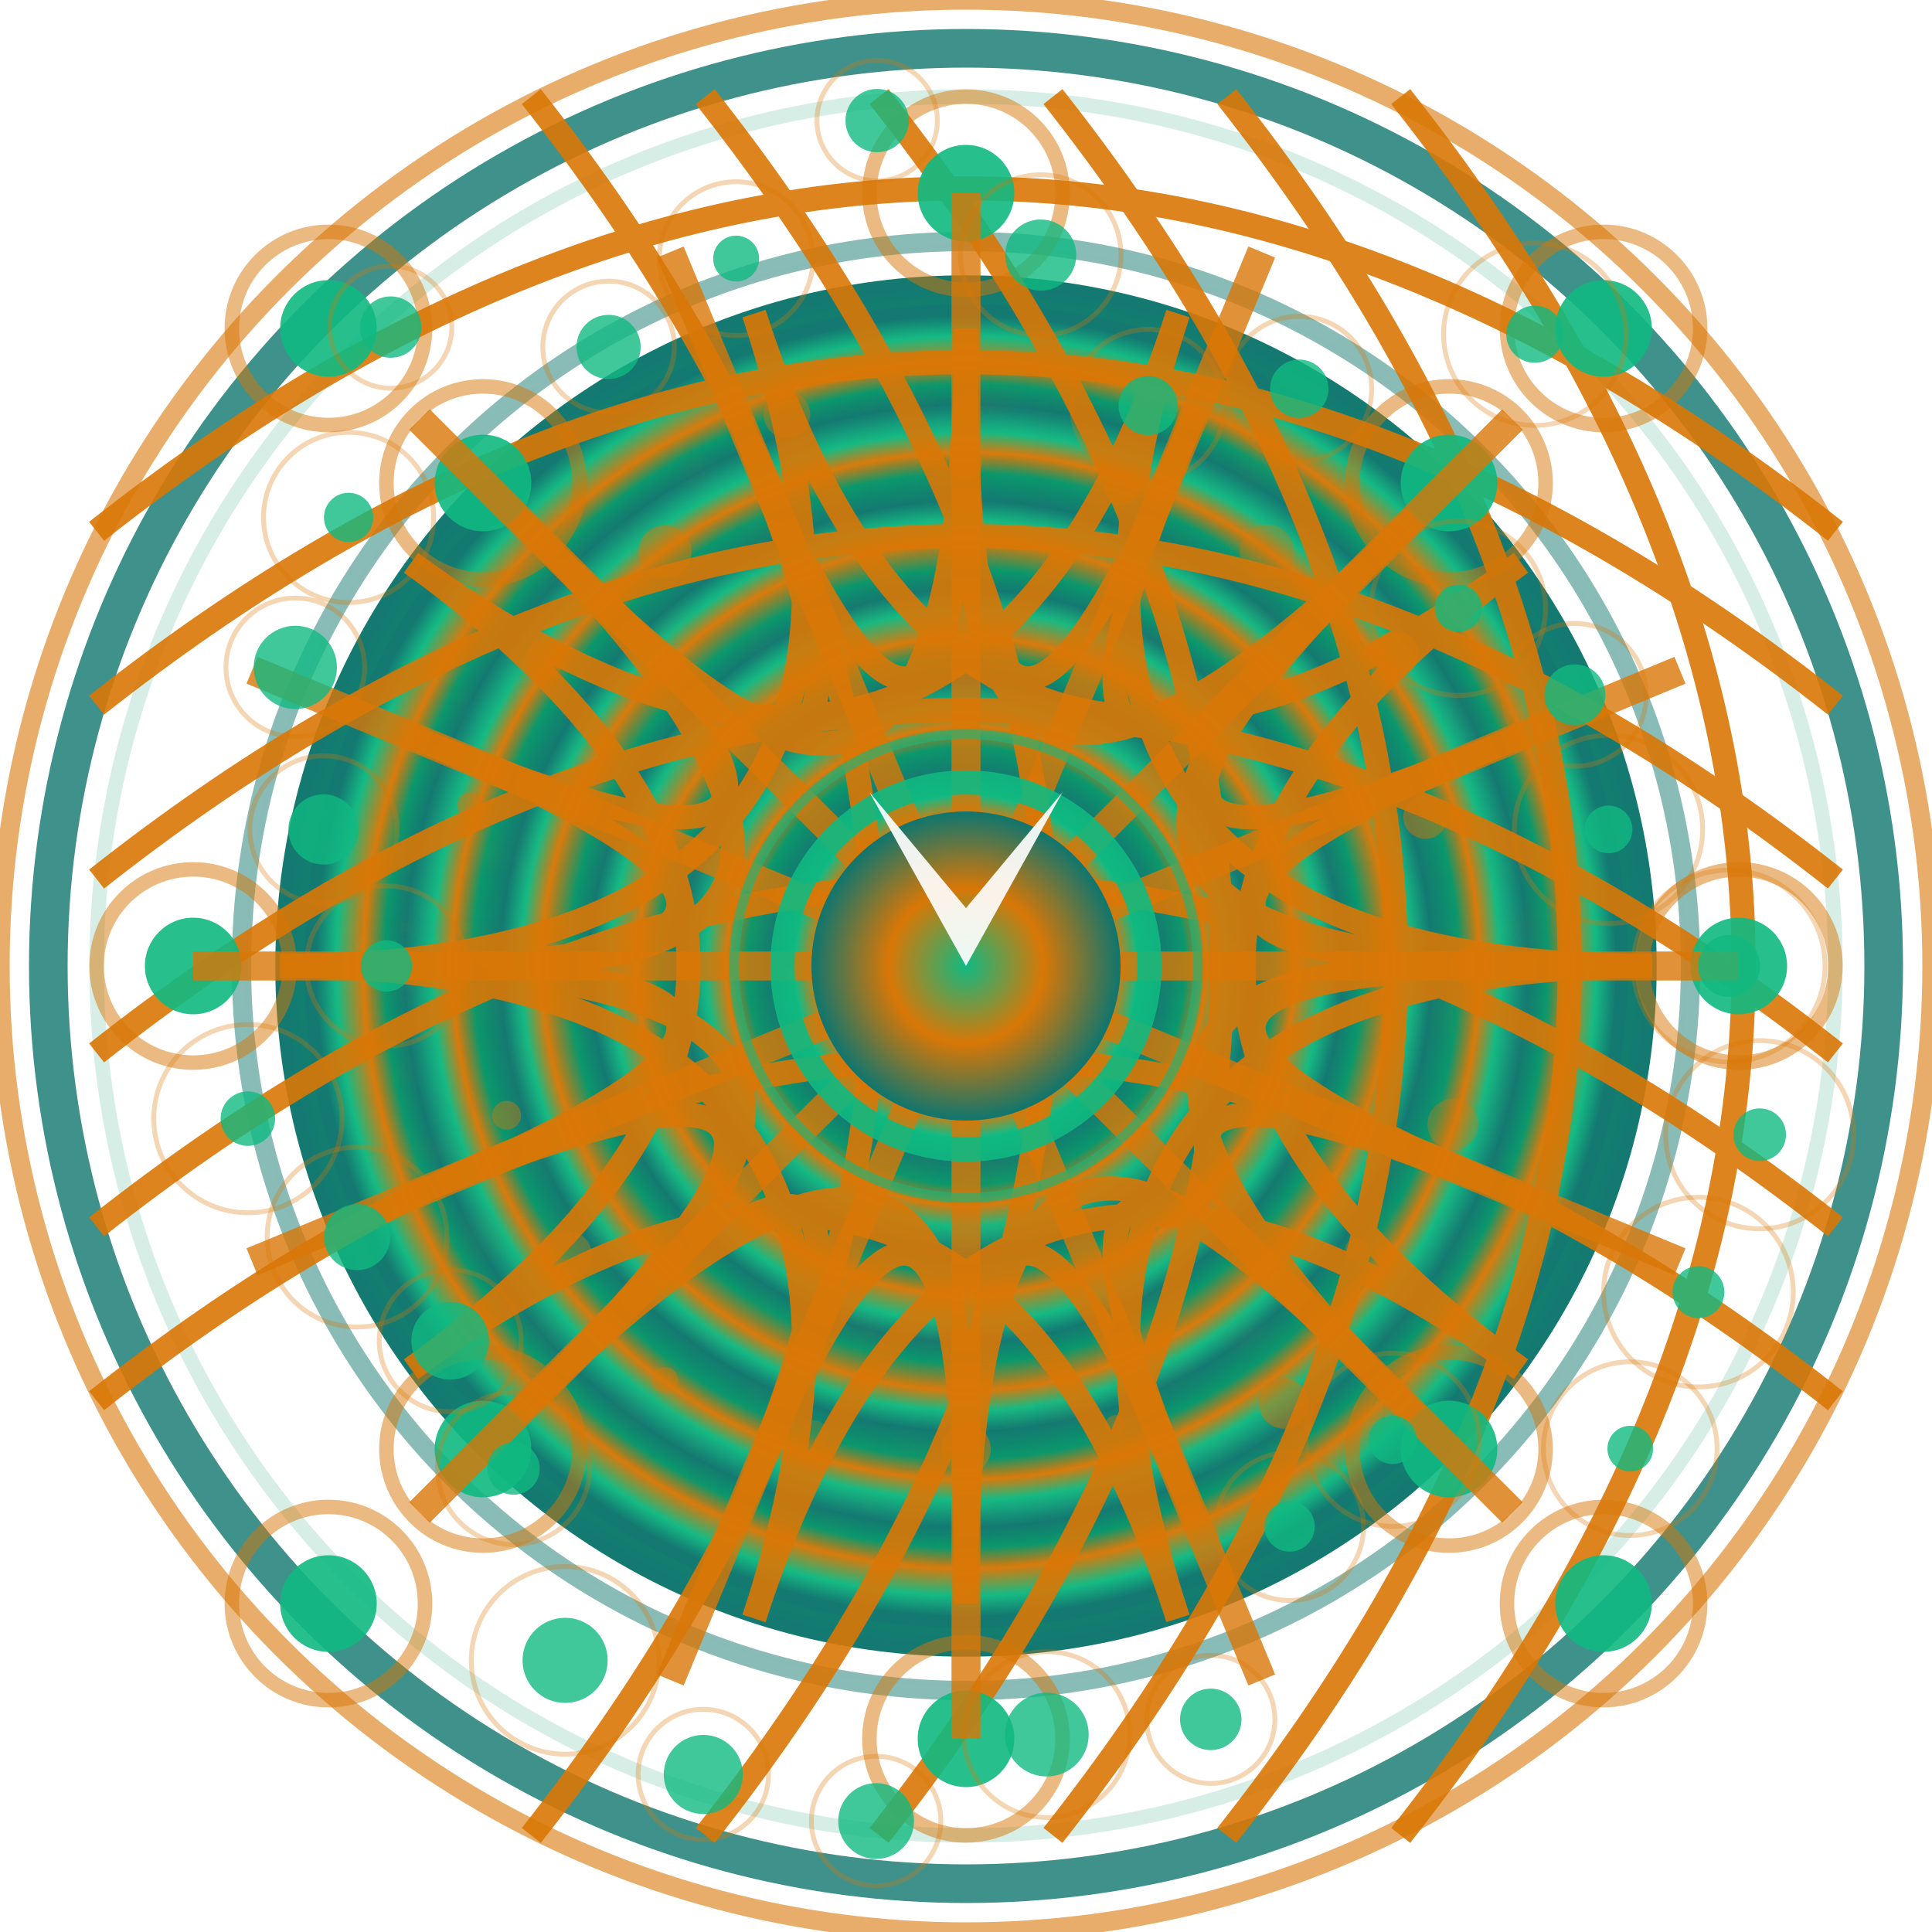 <svg baseProfile="full" height="200" version="1.1" viewBox="0 0 200 200" width="200" xmlns="http://www.w3.org/2000/svg" xmlns:ev="http://www.w3.org/2001/xml-events" xmlns:xlink="http://www.w3.org/1999/xlink"><title>LUNE IA VIVANTE Arkalia-LUNA - Ultra-réaliste et organique</title><defs><radialGradient cx="50%" cy="50%" id="aiMoonMainGradient-awakening" r="50%"><stop offset="0%" stop-color="#0f766e" /><stop offset="2%" stop-color="#10b981" /><stop offset="5%" stop-color="#059669" /><stop offset="8%" stop-color="#d97706" /><stop offset="12%" stop-color="#10b981" /><stop offset="15%" stop-color="#0f766e" /><stop offset="18%" stop-color="#059669" /><stop offset="22%" stop-color="#d97706" /><stop offset="25%" stop-color="#10b981" /><stop offset="28%" stop-color="#0f766e" /><stop offset="32%" stop-color="#059669" /><stop offset="35%" stop-color="#d97706" /><stop offset="38%" stop-color="#10b981" /><stop offset="42%" stop-color="#0f766e" /><stop offset="45%" stop-color="#059669" /><stop offset="48%" stop-color="#d97706" /><stop offset="52%" stop-color="#10b981" /><stop offset="55%" stop-color="#0f766e" /><stop offset="58%" stop-color="#059669" /><stop offset="62%" stop-color="#d97706" /><stop offset="65%" stop-color="#10b981" /><stop offset="68%" stop-color="#0f766e" /><stop offset="72%" stop-color="#059669" /><stop offset="75%" stop-color="#d97706" /><stop offset="78%" stop-color="#10b981" /><stop offset="82%" stop-color="#0f766e" /><stop offset="85%" stop-color="#059669" /><stop offset="88%" stop-color="#d97706" /><stop offset="92%" stop-color="#10b981" /><stop offset="95%" stop-color="#0f766e" /><stop offset="100%" stop-color="#0f766e" /></radialGradient><radialGradient cx="50%" cy="50%" id="aiMoonSurfaceGradient-awakening" r="50%"><stop offset="0%" stop-color="#10b981" /><stop offset="30%" stop-color="#d97706" /><stop offset="60%" stop-color="#059669" /><stop offset="100%" stop-color="#0f766e" /></radialGradient><radialGradient cx="50%" cy="50%" id="aiMoonGlowGradient-awakening" r="50%"><stop offset="0%" stop-color="#10b981" /><stop offset="50%" stop-color="#d97706" /><stop offset="100%" stop-color="#0f766e" /></radialGradient><radialGradient cx="50%" cy="50%" id="aiMoonBorderGradient-awakening" r="50%"><stop offset="0%" stop-color="#10b981" /><stop offset="40%" stop-color="#d97706" /><stop offset="80%" stop-color="#059669" /><stop offset="100%" stop-color="#0f766e" /></radialGradient><filter id="aiMoonMainGlow-awakening"><feGaussianBlur in="SourceGraphic" stdDeviation="6.4" /><feMerge><feMergeNode in="SourceGraphic" /><feMergeNode /><feMergeNode /><feMergeNode /></feMerge></filter><filter id="aiMoonDetailFilter-awakening"><feGaussianBlur in="SourceGraphic" stdDeviation="1.5" /></filter><filter id="aiMoonTurbulence-awakening"><feTurbulence baseFrequency="0.008" numOctaves="6" seed="1" stitchTiles="stitch" type="fractalNoise" /></filter><filter id="aiMoonDisplacement-awakening"><feDisplacementMap in="SourceGraphic" in2="SourceGraphic" scale="12" /></filter><mask id="aiMoonDepthMask-awakening"><circle cx="50%" cy="50%" fill="white" r="48%" /></mask><mask id="aiMoonSurfaceMask-awakening"><circle cx="50%" cy="50%" fill="white" r="45%" /></mask><pattern height="40" id="aiMoonSurfacePattern-awakening" patternUnits="userSpaceOnUse" width="40" x="0" y="0"><circle cx="0" cy="-1" fill="#d97706" opacity="0.382" r="1.692" /><circle cx="0" cy="6" fill="#d97706" opacity="0.291" r="1.501" /><circle cx="2" cy="16" fill="#d97706" opacity="0.191" r="1.25" /><circle cx="2" cy="22" fill="#d97706" opacity="0.151" r="2.005" /><circle cx="2" cy="31" fill="#d97706" opacity="0.287" r="1.342" /><circle cx="2" cy="40" fill="#d97706" opacity="0.269" r="2.685" /><circle cx="6" cy="-2" fill="#d97706" opacity="0.292" r="1.091" /><circle cx="10" cy="8" fill="#d97706" opacity="0.33" r="2.302" /><circle cx="9" cy="18" fill="#d97706" opacity="0.249" r="2.278" /><circle cx="10" cy="24" fill="#d97706" opacity="0.191" r="2.284" /><circle cx="7" cy="33" fill="#d97706" opacity="0.122" r="1.595" /><circle cx="6" cy="39" fill="#d97706" opacity="0.245" r="1.879" /><circle cx="15" cy="0" fill="#d97706" opacity="0.194" r="2.213" /><circle cx="16" cy="8" fill="#d97706" opacity="0.139" r="2.951" /><circle cx="16" cy="18" fill="#d97706" opacity="0.196" r="2.123" /><circle cx="17" cy="22" fill="#d97706" opacity="0.174" r="1.535" /><circle cx="14" cy="30" fill="#d97706" opacity="0.215" r="1.58" /><circle cx="18" cy="41" fill="#d97706" opacity="0.36" r="1.497" /><circle cx="23" cy="0" fill="#d97706" opacity="0.316" r="2.868" /><circle cx="23" cy="7" fill="#d97706" opacity="0.254" r="1.997" /><circle cx="25" cy="16" fill="#d97706" opacity="0.127" r="1.995" /><circle cx="25" cy="26" fill="#d97706" opacity="0.172" r="1.914" /><circle cx="26" cy="32" fill="#d97706" opacity="0.184" r="1.097" /><circle cx="26" cy="41" fill="#d97706" opacity="0.102" r="1.571" /><circle cx="30" cy="1" fill="#d97706" opacity="0.179" r="1.268" /><circle cx="32" cy="9" fill="#d97706" opacity="0.22" r="1.732" /><circle cx="34" cy="18" fill="#d97706" opacity="0.266" r="1.389" /><circle cx="30" cy="25" fill="#d97706" opacity="0.329" r="2.009" /><circle cx="32" cy="34" fill="#d97706" opacity="0.136" r="2.361" /><circle cx="30" cy="41" fill="#d97706" opacity="0.396" r="1.746" /><circle cx="42" cy="0" fill="#d97706" opacity="0.16" r="2.51" /><circle cx="42" cy="9" fill="#d97706" opacity="0.114" r="2" /><circle cx="39" cy="16" fill="#d97706" opacity="0.256" r="2.608" /><circle cx="39" cy="26" fill="#d97706" opacity="0.142" r="2.786" /><circle cx="42" cy="32" fill="#d97706" opacity="0.397" r="1.325" /><circle cx="40" cy="42" fill="#d97706" opacity="0.348" r="1.673" /></pattern><pattern height="30" id="aiMoonGridPattern-awakening" patternUnits="userSpaceOnUse" width="30" x="0" y="0"><line opacity="0.2" stroke="#d97706" stroke-width="0.3" x1="0" x2="0" y1="0" y2="30" /><line opacity="0.2" stroke="#d97706" stroke-width="0.3" x1="0" x2="30" y1="0" y2="0" /><line opacity="0.2" stroke="#d97706" stroke-width="0.3" x1="6" x2="6" y1="0" y2="30" /><line opacity="0.2" stroke="#d97706" stroke-width="0.3" x1="0" x2="30" y1="6" y2="6" /><line opacity="0.2" stroke="#d97706" stroke-width="0.3" x1="12" x2="12" y1="0" y2="30" /><line opacity="0.2" stroke="#d97706" stroke-width="0.3" x1="0" x2="30" y1="12" y2="12" /><line opacity="0.2" stroke="#d97706" stroke-width="0.3" x1="18" x2="18" y1="0" y2="30" /><line opacity="0.2" stroke="#d97706" stroke-width="0.3" x1="0" x2="30" y1="18" y2="18" /><line opacity="0.2" stroke="#d97706" stroke-width="0.3" x1="24" x2="24" y1="0" y2="30" /><line opacity="0.2" stroke="#d97706" stroke-width="0.3" x1="0" x2="30" y1="24" y2="24" /><line opacity="0.2" stroke="#d97706" stroke-width="0.3" x1="30" x2="30" y1="0" y2="30" /><line opacity="0.2" stroke="#d97706" stroke-width="0.3" x1="0" x2="30" y1="30" y2="30" /></pattern><filter id="aiMoonOrganicTurbulence-awakening"><feTurbulence baseFrequency="0.015" numOctaves="5" seed="2" stitchTiles="stitch" type="fractalNoise" /></filter></defs><circle cx="100" cy="100" fill="none" filter="url(#aiMoonMainGlow-awakening)" opacity="0.8" r="95" stroke="url(#aiMoonGlowGradient-awakening)" stroke-width="4"><animate attributeName="opacity" dur="4.167s" repeatCount="indefinite" values="0.8;0.3;0.8" /><animate attributeName="r" dur="5.0s" repeatCount="indefinite" values="95;105;95" /></circle><circle cx="100" cy="100" fill="none" opacity="0.6" r="100" stroke="#d97706" stroke-width="2"><animate attributeName="stroke-dasharray" dur="8.333s" repeatCount="indefinite" values="0,1000;600,400;0,1000" /></circle><circle cx="100" cy="100" fill="none" filter="url(#aiMoonDetailFilter-awakening)" opacity="0.4" r="90" stroke="#059669" stroke-width="1.5" /><circle cx="100" cy="100" fill="url(#aiMoonMainGradient-awakening)" filter="url(#aiMoonMainGlow-awakening)" opacity="0.98" r="70" stroke="url(#aiMoonBorderGradient-awakening)" stroke-width="3"><animate attributeName="r" dur="3.333s" repeatCount="indefinite" values="70;72.1;70" /></circle><circle cx="100" cy="100" fill="none" filter="url(#aiMoonDetailFilter-awakening)" opacity="0.7" r="75" stroke="url(#aiMoonGlowGradient-awakening)" stroke-width="2" /><circle cx="100" cy="100" fill="url(#aiMoonSurfacePattern-awakening)" filter="url(#aiMoonOrganicTurbulence-awakening)" opacity="0.3" r="65" /><circle cx="100" cy="100" fill="url(#aiMoonGridPattern-awakening)" filter="url(#aiMoonOrganicTurbulence-awakening)" opacity="0.4" r="65" /><circle cx="152.0" cy="100.0" fill="#d97706" opacity="0.425" r="1.98" /><circle cx="150.406" cy="116.378" fill="#d97706" opacity="0.347" r="2.631" /><circle cx="140.451" cy="129.389" fill="#d97706" opacity="0.367" r="1.219" /><circle cx="132.916" cy="145.305" fill="#d97706" opacity="0.49" r="2.594" /><circle cx="115.451" cy="147.553" fill="#d97706" opacity="0.39" r="1.053" /><circle cx="100.0" cy="150.0" fill="#d97706" opacity="0.51" r="2.566" /><circle cx="84.24" cy="148.504" fill="#d97706" opacity="0.221" r="1.455" /><circle cx="68.847" cy="142.878" fill="#d97706" opacity="0.452" r="1.341" /><circle cx="58.74" cy="129.977" fill="#d97706" opacity="0.352" r="2.549" /><circle cx="52.447" cy="115.451" fill="#d97706" opacity="0.429" r="1.484" /><circle cx="41.0" cy="100" fill="#d97706" opacity="0.376" r="1.382" /><circle cx="48.643" cy="83.313" fill="#d97706" opacity="0.476" r="1.303" /><circle cx="56.313" cy="68.26" fill="#d97706" opacity="0.445" r="2.004" /><circle cx="68.847" cy="57.122" fill="#d97706" opacity="0.494" r="2.746" /><circle cx="81.459" cy="42.937" fill="#d97706" opacity="0.407" r="2.412" /><circle cx="100" cy="48.0" fill="#d97706" opacity="0.465" r="1.65" /><circle cx="116.069" cy="50.545" fill="#d97706" opacity="0.583" r="1.754" /><circle cx="131.153" cy="57.122" fill="#d97706" opacity="0.337" r="2.824" /><circle cx="144.496" cy="67.672" fill="#d97706" opacity="0.547" r="2.352" /><circle cx="147.553" cy="84.549" fill="#d97706" opacity="0.477" r="2.287" /><g fill="none" filter="url(#aiMoonDetailFilter-awakening)" opacity="0.9" stroke="#d97706" stroke-width="2.5"><path d="M10.0 55.0 Q100 -16.0 190.0 55.0"><animate attributeName="stroke-dashoffset" begin="0.0s" dur="5.833s" repeatCount="indefinite" values="0;-400;0" /><animate attributeName="opacity" begin="0.0s" dur="5.0s" repeatCount="indefinite" values="0.9;0.4;0.9" /></path><path d="M10.0 73.0 Q100 2.0 190.0 73.0"><animate attributeName="stroke-dashoffset" begin="0.25s" dur="5.833s" repeatCount="indefinite" values="0;-400;0" /><animate attributeName="opacity" begin="0.3s" dur="5.0s" repeatCount="indefinite" values="0.9;0.4;0.9" /></path><path d="M10.0 91.0 Q100 20.0 190.0 91.0"><animate attributeName="stroke-dashoffset" begin="0.5s" dur="5.833s" repeatCount="indefinite" values="0;-400;0" /><animate attributeName="opacity" begin="0.6s" dur="5.0s" repeatCount="indefinite" values="0.9;0.4;0.9" /></path><path d="M10.0 109.0 Q100 38.0 190.0 109.0"><animate attributeName="stroke-dashoffset" begin="0.75s" dur="5.833s" repeatCount="indefinite" values="0;-400;0" /><animate attributeName="opacity" begin="0.9s" dur="5.0s" repeatCount="indefinite" values="0.9;0.4;0.9" /></path><path d="M10.0 127.0 Q100 56.0 190.0 127.0"><animate attributeName="stroke-dashoffset" begin="1.0s" dur="5.833s" repeatCount="indefinite" values="0;-400;0" /><animate attributeName="opacity" begin="1.2s" dur="5.0s" repeatCount="indefinite" values="0.9;0.4;0.9" /></path><path d="M10.0 145.0 Q100 74.0 190.0 145.0"><animate attributeName="stroke-dashoffset" begin="1.25s" dur="5.833s" repeatCount="indefinite" values="0;-400;0" /><animate attributeName="opacity" begin="1.5s" dur="5.0s" repeatCount="indefinite" values="0.9;0.4;0.9" /></path><path d="M55.0 10.0 Q126.0 100 55.0 190.0"><animate attributeName="stroke-dashoffset" begin="1.5s" dur="5.833s" repeatCount="indefinite" values="0;-400;0" /><animate attributeName="opacity" begin="1.8s" dur="5.0s" repeatCount="indefinite" values="0.9;0.4;0.9" /></path><path d="M73.0 10.0 Q144.0 100 73.0 190.0"><animate attributeName="stroke-dashoffset" begin="1.75s" dur="5.833s" repeatCount="indefinite" values="0;-400;0" /><animate attributeName="opacity" begin="2.1s" dur="5.0s" repeatCount="indefinite" values="0.9;0.4;0.9" /></path><path d="M91.0 10.0 Q162.0 100 91.0 190.0"><animate attributeName="stroke-dashoffset" begin="2.0s" dur="5.833s" repeatCount="indefinite" values="0;-400;0" /><animate attributeName="opacity" begin="2.4s" dur="5.0s" repeatCount="indefinite" values="0.9;0.4;0.9" /></path><path d="M109.0 10.0 Q180.0 100 109.0 190.0"><animate attributeName="stroke-dashoffset" begin="2.25s" dur="5.833s" repeatCount="indefinite" values="0;-400;0" /><animate attributeName="opacity" begin="2.7s" dur="5.0s" repeatCount="indefinite" values="0.9;0.4;0.9" /></path><path d="M127.0 10.0 Q198.0 100 127.0 190.0"><animate attributeName="stroke-dashoffset" begin="2.5s" dur="5.833s" repeatCount="indefinite" values="0;-400;0" /><animate attributeName="opacity" begin="3.0s" dur="5.0s" repeatCount="indefinite" values="0.9;0.4;0.9" /></path><path d="M145.0 10.0 Q216.0 100 145.0 190.0"><animate attributeName="stroke-dashoffset" begin="2.75s" dur="5.833s" repeatCount="indefinite" values="0;-400;0" /><animate attributeName="opacity" begin="3.3s" dur="5.0s" repeatCount="indefinite" values="0.9;0.4;0.9" /></path><path d="M171.0 100.0 Q100 100 121.94 167.525"><animate attributeName="stroke-dashoffset" begin="3.0s" dur="5.833s" repeatCount="indefinite" values="0;-400;0" /><animate attributeName="opacity" begin="3.6s" dur="5.0s" repeatCount="indefinite" values="0.9;0.4;0.9" /></path><path d="M157.44 141.733 Q100 100 78.06 167.525"><animate attributeName="stroke-dashoffset" begin="3.25s" dur="5.833s" repeatCount="indefinite" values="0;-400;0" /><animate attributeName="opacity" begin="3.9s" dur="5.0s" repeatCount="indefinite" values="0.9;0.4;0.9" /></path><path d="M121.94 167.525 Q100 100 42.56 141.733"><animate attributeName="stroke-dashoffset" begin="3.5s" dur="5.833s" repeatCount="indefinite" values="0;-400;0" /><animate attributeName="opacity" begin="4.2s" dur="5.0s" repeatCount="indefinite" values="0.9;0.4;0.9" /></path><path d="M78.06 167.525 Q100 100 29.0 100"><animate attributeName="stroke-dashoffset" begin="3.75s" dur="5.833s" repeatCount="indefinite" values="0;-400;0" /><animate attributeName="opacity" begin="4.5s" dur="5.0s" repeatCount="indefinite" values="0.9;0.4;0.9" /></path><path d="M42.56 141.733 Q100 100 42.56 58.267"><animate attributeName="stroke-dashoffset" begin="4.0s" dur="5.833s" repeatCount="indefinite" values="0;-400;0" /><animate attributeName="opacity" begin="4.8s" dur="5.0s" repeatCount="indefinite" values="0.9;0.4;0.9" /></path><path d="M29.0 100 Q100 100 78.06 32.475"><animate attributeName="stroke-dashoffset" begin="4.25s" dur="5.833s" repeatCount="indefinite" values="0;-400;0" /><animate attributeName="opacity" begin="5.1s" dur="5.0s" repeatCount="indefinite" values="0.9;0.4;0.9" /></path><path d="M42.56 58.267 Q100 100 121.94 32.475"><animate attributeName="stroke-dashoffset" begin="4.5s" dur="5.833s" repeatCount="indefinite" values="0;-400;0" /><animate attributeName="opacity" begin="5.4s" dur="5.0s" repeatCount="indefinite" values="0.9;0.4;0.9" /></path><path d="M78.06 32.475 Q100 100 157.44 58.267"><animate attributeName="stroke-dashoffset" begin="4.75s" dur="5.833s" repeatCount="indefinite" values="0;-400;0" /><animate attributeName="opacity" begin="5.7s" dur="5.0s" repeatCount="indefinite" values="0.9;0.4;0.9" /></path><path d="M121.94 32.475 Q100 100 171.0 100"><animate attributeName="stroke-dashoffset" begin="5.0s" dur="5.833s" repeatCount="indefinite" values="0;-400;0" /><animate attributeName="opacity" begin="6.0s" dur="5.0s" repeatCount="indefinite" values="0.9;0.4;0.9" /></path><path d="M157.44 58.267 Q100 100 157.44 141.733"><animate attributeName="stroke-dashoffset" begin="5.25s" dur="5.833s" repeatCount="indefinite" values="0;-400;0" /><animate attributeName="opacity" begin="6.3s" dur="5.0s" repeatCount="indefinite" values="0.9;0.4;0.9" /></path><path d="M162.0 100.0 Q100 100 157.281 123.726"><animate attributeName="stroke-dashoffset" begin="5.5s" dur="5.833s" repeatCount="indefinite" values="0;-400;0" /><animate attributeName="opacity" begin="6.6s" dur="5.0s" repeatCount="indefinite" values="0.9;0.4;0.9" /></path><path d="M157.281 123.726 Q100 100 143.841 143.841"><animate attributeName="stroke-dashoffset" begin="5.75s" dur="5.833s" repeatCount="indefinite" values="0;-400;0" /><animate attributeName="opacity" begin="6.9s" dur="5.0s" repeatCount="indefinite" values="0.9;0.4;0.9" /></path><path d="M143.841 143.841 Q100 100 123.726 157.281"><animate attributeName="stroke-dashoffset" begin="6.0s" dur="5.833s" repeatCount="indefinite" values="0;-400;0" /><animate attributeName="opacity" begin="7.2s" dur="5.0s" repeatCount="indefinite" values="0.9;0.4;0.9" /></path><path d="M123.726 157.281 Q100 100 100.0 162.0"><animate attributeName="stroke-dashoffset" begin="6.25s" dur="5.833s" repeatCount="indefinite" values="0;-400;0" /><animate attributeName="opacity" begin="7.5s" dur="5.0s" repeatCount="indefinite" values="0.9;0.4;0.9" /></path><path d="M100.0 162.0 Q100 100 76.274 157.281"><animate attributeName="stroke-dashoffset" begin="6.5s" dur="5.833s" repeatCount="indefinite" values="0;-400;0" /><animate attributeName="opacity" begin="7.8s" dur="5.0s" repeatCount="indefinite" values="0.9;0.4;0.9" /></path><path d="M76.274 157.281 Q100 100 56.159 143.841"><animate attributeName="stroke-dashoffset" begin="6.75s" dur="5.833s" repeatCount="indefinite" values="0;-400;0" /><animate attributeName="opacity" begin="8.1s" dur="5.0s" repeatCount="indefinite" values="0.9;0.4;0.9" /></path><path d="M56.159 143.841 Q100 100 42.719 123.726"><animate attributeName="stroke-dashoffset" begin="7.0s" dur="5.833s" repeatCount="indefinite" values="0;-400;0" /><animate attributeName="opacity" begin="8.4s" dur="5.0s" repeatCount="indefinite" values="0.9;0.4;0.9" /></path><path d="M42.719 123.726 Q100 100 38.0 100"><animate attributeName="stroke-dashoffset" begin="7.25s" dur="5.833s" repeatCount="indefinite" values="0;-400;0" /><animate attributeName="opacity" begin="8.7s" dur="5.0s" repeatCount="indefinite" values="0.9;0.4;0.9" /></path><path d="M38.0 100 Q100 100 42.719 76.274"><animate attributeName="stroke-dashoffset" begin="7.5s" dur="5.833s" repeatCount="indefinite" values="0;-400;0" /><animate attributeName="opacity" begin="9.0s" dur="5.0s" repeatCount="indefinite" values="0.9;0.4;0.9" /></path><path d="M42.719 76.274 Q100 100 56.159 56.159"><animate attributeName="stroke-dashoffset" begin="7.75s" dur="5.833s" repeatCount="indefinite" values="0;-400;0" /><animate attributeName="opacity" begin="9.3s" dur="5.0s" repeatCount="indefinite" values="0.9;0.4;0.9" /></path><path d="M56.159 56.159 Q100 100 76.274 42.719"><animate attributeName="stroke-dashoffset" begin="8.0s" dur="5.833s" repeatCount="indefinite" values="0;-400;0" /><animate attributeName="opacity" begin="9.6s" dur="5.0s" repeatCount="indefinite" values="0.9;0.4;0.9" /></path><path d="M76.274 42.719 Q100 100 100 38.0"><animate attributeName="stroke-dashoffset" begin="8.25s" dur="5.833s" repeatCount="indefinite" values="0;-400;0" /><animate attributeName="opacity" begin="9.9s" dur="5.0s" repeatCount="indefinite" values="0.9;0.4;0.9" /></path><path d="M100 38.0 Q100 100 123.726 42.719"><animate attributeName="stroke-dashoffset" begin="8.5s" dur="5.833s" repeatCount="indefinite" values="0;-400;0" /><animate attributeName="opacity" begin="10.2s" dur="5.0s" repeatCount="indefinite" values="0.9;0.4;0.9" /></path><path d="M123.726 42.719 Q100 100 143.841 56.159"><animate attributeName="stroke-dashoffset" begin="8.75s" dur="5.833s" repeatCount="indefinite" values="0;-400;0" /><animate attributeName="opacity" begin="10.5s" dur="5.0s" repeatCount="indefinite" values="0.9;0.4;0.9" /></path><path d="M143.841 56.159 Q100 100 157.281 76.274"><animate attributeName="stroke-dashoffset" begin="9.0s" dur="5.833s" repeatCount="indefinite" values="0;-400;0" /><animate attributeName="opacity" begin="10.8s" dur="5.0s" repeatCount="indefinite" values="0.9;0.4;0.9" /></path><path d="M157.281 76.274 Q100 100 162.0 100"><animate attributeName="stroke-dashoffset" begin="9.25s" dur="5.833s" repeatCount="indefinite" values="0;-400;0" /><animate attributeName="opacity" begin="11.1s" dur="5.0s" repeatCount="indefinite" values="0.9;0.4;0.9" /></path><path d="M150.0 100.0 Q100 100 146.669 146.669"><animate attributeName="stroke-dashoffset" begin="9.5s" dur="5.833s" repeatCount="indefinite" values="0;-400;0" /><animate attributeName="opacity" begin="11.4s" dur="5.0s" repeatCount="indefinite" values="0.9;0.4;0.9" /></path><path d="M135.355 135.355 Q100 100 100.0 166.0"><animate attributeName="stroke-dashoffset" begin="9.75s" dur="5.833s" repeatCount="indefinite" values="0;-400;0" /><animate attributeName="opacity" begin="11.7s" dur="5.0s" repeatCount="indefinite" values="0.9;0.4;0.9" /></path><path d="M100.0 150.0 Q100 100 53.331 146.669"><animate attributeName="stroke-dashoffset" begin="10.0s" dur="5.833s" repeatCount="indefinite" values="0;-400;0" /><animate attributeName="opacity" begin="12.0s" dur="5.0s" repeatCount="indefinite" values="0.9;0.4;0.9" /></path><path d="M64.645 135.355 Q100 100 34.0 100"><animate attributeName="stroke-dashoffset" begin="10.25s" dur="5.833s" repeatCount="indefinite" values="0;-400;0" /><animate attributeName="opacity" begin="12.3s" dur="5.0s" repeatCount="indefinite" values="0.9;0.4;0.9" /></path><path d="M50.0 100.0 Q100 100 53.331 53.331"><animate attributeName="stroke-dashoffset" begin="10.5s" dur="5.833s" repeatCount="indefinite" values="0;-400;0" /><animate attributeName="opacity" begin="12.6s" dur="5.0s" repeatCount="indefinite" values="0.9;0.4;0.9" /></path><path d="M64.645 64.645 Q100 100 100 34.0"><animate attributeName="stroke-dashoffset" begin="10.75s" dur="5.833s" repeatCount="indefinite" values="0;-400;0" /><animate attributeName="opacity" begin="12.9s" dur="5.0s" repeatCount="indefinite" values="0.9;0.4;0.9" /></path><path d="M100 50.0 Q100 100 146.669 53.331"><animate attributeName="stroke-dashoffset" begin="11.0s" dur="5.833s" repeatCount="indefinite" values="0;-400;0" /><animate attributeName="opacity" begin="13.2s" dur="5.0s" repeatCount="indefinite" values="0.9;0.4;0.9" /></path><path d="M135.355 64.645 Q100 100 166.0 100"><animate attributeName="stroke-dashoffset" begin="11.25s" dur="5.833s" repeatCount="indefinite" values="0;-400;0" /><animate attributeName="opacity" begin="13.5s" dur="5.0s" repeatCount="indefinite" values="0.9;0.4;0.9" /></path></g><circle cx="20.0" cy="100" fill="#10b981" filter="url(#aiMoonDetailFilter-awakening)" opacity="0.9" r="5"><animate attributeName="opacity" begin="0.0s" dur="2.5s" repeatCount="indefinite" values="0.9;0.2;0.9" /><animate attributeName="r" begin="0.0s" dur="3.333s" repeatCount="indefinite" values="5;7;5" /></circle><circle cx="20.0" cy="100" fill="none" opacity="0.5" r="10" stroke="#d97706" stroke-width="1.5" /><circle cx="180.0" cy="100" fill="#10b981" filter="url(#aiMoonDetailFilter-awakening)" opacity="0.9" r="5"><animate attributeName="opacity" begin="0.2s" dur="2.5s" repeatCount="indefinite" values="0.9;0.2;0.9" /><animate attributeName="r" begin="0.3s" dur="3.333s" repeatCount="indefinite" values="5;7;5" /></circle><circle cx="180.0" cy="100" fill="none" opacity="0.5" r="10" stroke="#d97706" stroke-width="1.5" /><circle cx="100" cy="20.0" fill="#10b981" filter="url(#aiMoonDetailFilter-awakening)" opacity="0.9" r="5"><animate attributeName="opacity" begin="0.4s" dur="2.5s" repeatCount="indefinite" values="0.9;0.2;0.9" /><animate attributeName="r" begin="0.6s" dur="3.333s" repeatCount="indefinite" values="5;7;5" /></circle><circle cx="100" cy="20.0" fill="none" opacity="0.5" r="10" stroke="#d97706" stroke-width="1.5" /><circle cx="100" cy="180.0" fill="#10b981" filter="url(#aiMoonDetailFilter-awakening)" opacity="0.9" r="5"><animate attributeName="opacity" begin="0.6s" dur="2.5s" repeatCount="indefinite" values="0.9;0.2;0.9" /><animate attributeName="r" begin="0.9s" dur="3.333s" repeatCount="indefinite" values="5;7;5" /></circle><circle cx="100" cy="180.0" fill="none" opacity="0.5" r="10" stroke="#d97706" stroke-width="1.5" /><circle cx="34" cy="34" fill="#10b981" filter="url(#aiMoonDetailFilter-awakening)" opacity="0.9" r="5"><animate attributeName="opacity" begin="0.8s" dur="2.5s" repeatCount="indefinite" values="0.9;0.2;0.9" /><animate attributeName="r" begin="1.2s" dur="3.333s" repeatCount="indefinite" values="5;7;5" /></circle><circle cx="34" cy="34" fill="none" opacity="0.5" r="10" stroke="#d97706" stroke-width="1.5" /><circle cx="166" cy="34" fill="#10b981" filter="url(#aiMoonDetailFilter-awakening)" opacity="0.9" r="5"><animate attributeName="opacity" begin="1.0s" dur="2.5s" repeatCount="indefinite" values="0.9;0.2;0.9" /><animate attributeName="r" begin="1.5s" dur="3.333s" repeatCount="indefinite" values="5;7;5" /></circle><circle cx="166" cy="34" fill="none" opacity="0.5" r="10" stroke="#d97706" stroke-width="1.5" /><circle cx="34" cy="166" fill="#10b981" filter="url(#aiMoonDetailFilter-awakening)" opacity="0.9" r="5"><animate attributeName="opacity" begin="1.2s" dur="2.5s" repeatCount="indefinite" values="0.9;0.2;0.9" /><animate attributeName="r" begin="1.8s" dur="3.333s" repeatCount="indefinite" values="5;7;5" /></circle><circle cx="34" cy="166" fill="none" opacity="0.5" r="10" stroke="#d97706" stroke-width="1.5" /><circle cx="166" cy="166" fill="#10b981" filter="url(#aiMoonDetailFilter-awakening)" opacity="0.9" r="5"><animate attributeName="opacity" begin="1.4s" dur="2.5s" repeatCount="indefinite" values="0.9;0.2;0.9" /><animate attributeName="r" begin="2.1s" dur="3.333s" repeatCount="indefinite" values="5;7;5" /></circle><circle cx="166" cy="166" fill="none" opacity="0.5" r="10" stroke="#d97706" stroke-width="1.5" /><circle cx="50" cy="50" fill="#10b981" filter="url(#aiMoonDetailFilter-awakening)" opacity="0.9" r="5"><animate attributeName="opacity" begin="1.6s" dur="2.5s" repeatCount="indefinite" values="0.9;0.2;0.9" /><animate attributeName="r" begin="2.4s" dur="3.333s" repeatCount="indefinite" values="5;7;5" /></circle><circle cx="50" cy="50" fill="none" opacity="0.5" r="10" stroke="#d97706" stroke-width="1.5" /><circle cx="150" cy="50" fill="#10b981" filter="url(#aiMoonDetailFilter-awakening)" opacity="0.9" r="5"><animate attributeName="opacity" begin="1.8s" dur="2.5s" repeatCount="indefinite" values="0.9;0.2;0.9" /><animate attributeName="r" begin="2.7s" dur="3.333s" repeatCount="indefinite" values="5;7;5" /></circle><circle cx="150" cy="50" fill="none" opacity="0.5" r="10" stroke="#d97706" stroke-width="1.5" /><circle cx="50" cy="150" fill="#10b981" filter="url(#aiMoonDetailFilter-awakening)" opacity="0.9" r="5"><animate attributeName="opacity" begin="2.0s" dur="2.5s" repeatCount="indefinite" values="0.9;0.2;0.9" /><animate attributeName="r" begin="3.0s" dur="3.333s" repeatCount="indefinite" values="5;7;5" /></circle><circle cx="50" cy="150" fill="none" opacity="0.5" r="10" stroke="#d97706" stroke-width="1.5" /><circle cx="150" cy="150" fill="#10b981" filter="url(#aiMoonDetailFilter-awakening)" opacity="0.9" r="5"><animate attributeName="opacity" begin="2.2s" dur="2.5s" repeatCount="indefinite" values="0.9;0.2;0.9" /><animate attributeName="r" begin="3.3s" dur="3.333s" repeatCount="indefinite" values="5;7;5" /></circle><circle cx="150" cy="150" fill="none" opacity="0.5" r="10" stroke="#d97706" stroke-width="1.5" /><line filter="url(#aiMoonDetailFilter-awakening)" opacity="0.8" stroke="#d97706" stroke-width="3" x1="100" x2="180.0" y1="100" y2="100.0"><animate attributeName="opacity" begin="0.0s" dur="4.167s" repeatCount="indefinite" values="0.8;1.0;0.8" /><animate attributeName="x2" begin="0.0s" dur="5.0s" repeatCount="indefinite" values="180.0;195.0;180.0" /><animate attributeName="y2" begin="0.0s" dur="5.0s" repeatCount="indefinite" values="100.0;100.0;100.0" /></line><line filter="url(#aiMoonDetailFilter-awakening)" opacity="0.8" stroke="#d97706" stroke-width="3" x1="100" x2="173.91" y1="100" y2="130.615"><animate attributeName="opacity" begin="0.2s" dur="4.167s" repeatCount="indefinite" values="0.8;1.0;0.8" /><animate attributeName="x2" begin="0.2s" dur="5.0s" repeatCount="indefinite" values="173.91;187.769;173.91" /><animate attributeName="y2" begin="0.2s" dur="5.0s" repeatCount="indefinite" values="130.615;136.355;130.615" /></line><line filter="url(#aiMoonDetailFilter-awakening)" opacity="0.8" stroke="#d97706" stroke-width="3" x1="100" x2="156.569" y1="100" y2="156.569"><animate attributeName="opacity" begin="0.4s" dur="4.167s" repeatCount="indefinite" values="0.8;1.0;0.8" /><animate attributeName="x2" begin="0.4s" dur="5.0s" repeatCount="indefinite" values="156.569;167.175;156.569" /><animate attributeName="y2" begin="0.4s" dur="5.0s" repeatCount="indefinite" values="156.569;167.175;156.569" /></line><line filter="url(#aiMoonDetailFilter-awakening)" opacity="0.8" stroke="#d97706" stroke-width="3" x1="100" x2="130.615" y1="100" y2="173.91"><animate attributeName="opacity" begin="0.6s" dur="4.167s" repeatCount="indefinite" values="0.8;1.0;0.8" /><animate attributeName="x2" begin="0.6s" dur="5.0s" repeatCount="indefinite" values="130.615;136.355;130.615" /><animate attributeName="y2" begin="0.6s" dur="5.0s" repeatCount="indefinite" values="173.91;187.769;173.91" /></line><line filter="url(#aiMoonDetailFilter-awakening)" opacity="0.8" stroke="#d97706" stroke-width="3" x1="100" x2="100.0" y1="100" y2="180.0"><animate attributeName="opacity" begin="0.8s" dur="4.167s" repeatCount="indefinite" values="0.8;1.0;0.8" /><animate attributeName="x2" begin="0.8s" dur="5.0s" repeatCount="indefinite" values="100.0;100.0;100.0" /><animate attributeName="y2" begin="0.8s" dur="5.0s" repeatCount="indefinite" values="180.0;195.0;180.0" /></line><line filter="url(#aiMoonDetailFilter-awakening)" opacity="0.8" stroke="#d97706" stroke-width="3" x1="100" x2="69.385" y1="100" y2="173.91"><animate attributeName="opacity" begin="1.0s" dur="4.167s" repeatCount="indefinite" values="0.8;1.0;0.8" /><animate attributeName="x2" begin="1.0s" dur="5.0s" repeatCount="indefinite" values="69.385;63.645;69.385" /><animate attributeName="y2" begin="1.0s" dur="5.0s" repeatCount="indefinite" values="173.91;187.769;173.91" /></line><line filter="url(#aiMoonDetailFilter-awakening)" opacity="0.8" stroke="#d97706" stroke-width="3" x1="100" x2="43.431" y1="100" y2="156.569"><animate attributeName="opacity" begin="1.2s" dur="4.167s" repeatCount="indefinite" values="0.8;1.0;0.8" /><animate attributeName="x2" begin="1.2s" dur="5.0s" repeatCount="indefinite" values="43.431;32.825;43.431" /><animate attributeName="y2" begin="1.2s" dur="5.0s" repeatCount="indefinite" values="156.569;167.175;156.569" /></line><line filter="url(#aiMoonDetailFilter-awakening)" opacity="0.8" stroke="#d97706" stroke-width="3" x1="100" x2="26.09" y1="100" y2="130.615"><animate attributeName="opacity" begin="1.4s" dur="4.167s" repeatCount="indefinite" values="0.8;1.0;0.8" /><animate attributeName="x2" begin="1.4s" dur="5.0s" repeatCount="indefinite" values="26.09;12.231;26.09" /><animate attributeName="y2" begin="1.4s" dur="5.0s" repeatCount="indefinite" values="130.615;136.355;130.615" /></line><line filter="url(#aiMoonDetailFilter-awakening)" opacity="0.8" stroke="#d97706" stroke-width="3" x1="100" x2="20.0" y1="100" y2="100"><animate attributeName="opacity" begin="1.6s" dur="4.167s" repeatCount="indefinite" values="0.8;1.0;0.8" /><animate attributeName="x2" begin="1.6s" dur="5.0s" repeatCount="indefinite" values="20.0;5.0;20.0" /><animate attributeName="y2" begin="1.6s" dur="5.0s" repeatCount="indefinite" values="100;100;100" /></line><line filter="url(#aiMoonDetailFilter-awakening)" opacity="0.8" stroke="#d97706" stroke-width="3" x1="100" x2="26.09" y1="100" y2="69.385"><animate attributeName="opacity" begin="1.8s" dur="4.167s" repeatCount="indefinite" values="0.8;1.0;0.8" /><animate attributeName="x2" begin="1.8s" dur="5.0s" repeatCount="indefinite" values="26.09;12.231;26.09" /><animate attributeName="y2" begin="1.8s" dur="5.0s" repeatCount="indefinite" values="69.385;63.645;69.385" /></line><line filter="url(#aiMoonDetailFilter-awakening)" opacity="0.8" stroke="#d97706" stroke-width="3" x1="100" x2="43.431" y1="100" y2="43.431"><animate attributeName="opacity" begin="2.0s" dur="4.167s" repeatCount="indefinite" values="0.8;1.0;0.8" /><animate attributeName="x2" begin="2.0s" dur="5.0s" repeatCount="indefinite" values="43.431;32.825;43.431" /><animate attributeName="y2" begin="2.0s" dur="5.0s" repeatCount="indefinite" values="43.431;32.825;43.431" /></line><line filter="url(#aiMoonDetailFilter-awakening)" opacity="0.8" stroke="#d97706" stroke-width="3" x1="100" x2="69.385" y1="100" y2="26.09"><animate attributeName="opacity" begin="2.2s" dur="4.167s" repeatCount="indefinite" values="0.8;1.0;0.8" /><animate attributeName="x2" begin="2.2s" dur="5.0s" repeatCount="indefinite" values="69.385;63.645;69.385" /><animate attributeName="y2" begin="2.2s" dur="5.0s" repeatCount="indefinite" values="26.09;12.231;26.09" /></line><line filter="url(#aiMoonDetailFilter-awakening)" opacity="0.8" stroke="#d97706" stroke-width="3" x1="100" x2="100" y1="100" y2="20.0"><animate attributeName="opacity" begin="2.4s" dur="4.167s" repeatCount="indefinite" values="0.8;1.0;0.8" /><animate attributeName="x2" begin="2.4s" dur="5.0s" repeatCount="indefinite" values="100;100;100" /><animate attributeName="y2" begin="2.4s" dur="5.0s" repeatCount="indefinite" values="20.0;5.0;20.0" /></line><line filter="url(#aiMoonDetailFilter-awakening)" opacity="0.8" stroke="#d97706" stroke-width="3" x1="100" x2="130.615" y1="100" y2="26.09"><animate attributeName="opacity" begin="2.6s" dur="4.167s" repeatCount="indefinite" values="0.8;1.0;0.8" /><animate attributeName="x2" begin="2.6s" dur="5.0s" repeatCount="indefinite" values="130.615;136.355;130.615" /><animate attributeName="y2" begin="2.6s" dur="5.0s" repeatCount="indefinite" values="26.09;12.231;26.09" /></line><line filter="url(#aiMoonDetailFilter-awakening)" opacity="0.8" stroke="#d97706" stroke-width="3" x1="100" x2="156.569" y1="100" y2="43.431"><animate attributeName="opacity" begin="2.8s" dur="4.167s" repeatCount="indefinite" values="0.8;1.0;0.8" /><animate attributeName="x2" begin="2.8s" dur="5.0s" repeatCount="indefinite" values="156.569;167.175;156.569" /><animate attributeName="y2" begin="2.8s" dur="5.0s" repeatCount="indefinite" values="43.431;32.825;43.431" /></line><line filter="url(#aiMoonDetailFilter-awakening)" opacity="0.8" stroke="#d97706" stroke-width="3" x1="100" x2="173.91" y1="100" y2="69.385"><animate attributeName="opacity" begin="3.0s" dur="4.167s" repeatCount="indefinite" values="0.8;1.0;0.8" /><animate attributeName="x2" begin="3.0s" dur="5.0s" repeatCount="indefinite" values="173.91;187.769;173.91" /><animate attributeName="y2" begin="3.0s" dur="5.0s" repeatCount="indefinite" values="69.385;63.645;69.385" /></line><circle cx="179.0" cy="100.0" fill="#10b981" filter="url(#aiMoonDetailFilter-awakening)" opacity="0.8" r="3.21"><animate attributeName="opacity" begin="0.0s" dur="3.679s" repeatCount="indefinite" values="0.8;1.0;0.8" /><animate attributeName="cx" begin="0.0s" dur="5.097s" repeatCount="indefinite" values="179.0;177.0;179.0" /><animate attributeName="cy" begin="0.0s" dur="5.736s" repeatCount="indefinite" values="100.0;97.0;100.0" /></circle><circle cx="179.0" cy="100.0" fill="none" opacity="0.3" r="9.929" stroke="#d97706" stroke-width="0.5" /><circle cx="182.164" cy="117.465" fill="#10b981" filter="url(#aiMoonDetailFilter-awakening)" opacity="0.8" r="2.723"><animate attributeName="opacity" begin="0.1s" dur="2.429s" repeatCount="indefinite" values="0.8;1.0;0.8" /><animate attributeName="cx" begin="0.1s" dur="4.695s" repeatCount="indefinite" values="182.164;187.164;182.164" /><animate attributeName="cy" begin="0.1s" dur="5.101s" repeatCount="indefinite" values="117.465;118.465;117.465" /></circle><circle cx="182.164" cy="117.465" fill="none" opacity="0.3" r="9.738" stroke="#d97706" stroke-width="0.5" /><circle cx="175.824" cy="133.759" fill="#10b981" filter="url(#aiMoonDetailFilter-awakening)" opacity="0.8" r="2.684"><animate attributeName="opacity" begin="0.2s" dur="2.286s" repeatCount="indefinite" values="0.8;1.0;0.8" /><animate attributeName="cx" begin="0.2s" dur="4.799s" repeatCount="indefinite" values="175.824;182.824;175.824" /><animate attributeName="cy" begin="0.2s" dur="5.531s" repeatCount="indefinite" values="133.759;135.759;133.759" /></circle><circle cx="175.824" cy="133.759" fill="none" opacity="0.3" r="9.818" stroke="#d97706" stroke-width="0.5" /><circle cx="168.766" cy="149.962" fill="#10b981" filter="url(#aiMoonDetailFilter-awakening)" opacity="0.8" r="2.366"><animate attributeName="opacity" begin="0.3s" dur="2.153s" repeatCount="indefinite" values="0.8;1.0;0.8" /><animate attributeName="cx" begin="0.3s" dur="4.744s" repeatCount="indefinite" values="168.766;160.766;168.766" /><animate attributeName="cy" begin="0.3s" dur="5.26s" repeatCount="indefinite" values="149.962;153.962;149.962" /></circle><circle cx="168.766" cy="149.962" fill="none" opacity="0.3" r="8.989" stroke="#d97706" stroke-width="0.5" /><circle cx="144.163" cy="149.048" fill="#10b981" filter="url(#aiMoonDetailFilter-awakening)" opacity="0.8" r="2.505"><animate attributeName="opacity" begin="0.4s" dur="2.981s" repeatCount="indefinite" values="0.8;1.0;0.8" /><animate attributeName="cx" begin="0.4s" dur="5.327s" repeatCount="indefinite" values="144.163;151.163;144.163" /><animate attributeName="cy" begin="0.4s" dur="4.349s" repeatCount="indefinite" values="149.048;143.048;149.048" /></circle><circle cx="144.163" cy="149.048" fill="none" opacity="0.3" r="8.964" stroke="#d97706" stroke-width="0.5" /><circle cx="133.5" cy="158.024" fill="#10b981" filter="url(#aiMoonDetailFilter-awakening)" opacity="0.8" r="2.606"><animate attributeName="opacity" begin="0.5s" dur="3.2s" repeatCount="indefinite" values="0.8;1.0;0.8" /><animate attributeName="cx" begin="0.5s" dur="4.543s" repeatCount="indefinite" values="133.5;139.5;133.5" /><animate attributeName="cy" begin="0.5s" dur="4.254s" repeatCount="indefinite" values="158.024;155.024;158.024" /></circle><circle cx="133.5" cy="158.024" fill="none" opacity="0.3" r="7.653" stroke="#d97706" stroke-width="0.5" /><circle cx="125.339" cy="177.987" fill="#10b981" filter="url(#aiMoonDetailFilter-awakening)" opacity="0.8" r="3.181"><animate attributeName="opacity" begin="0.6s" dur="3.219s" repeatCount="indefinite" values="0.8;1.0;0.8" /><animate attributeName="cx" begin="0.6s" dur="4.175s" repeatCount="indefinite" values="125.339;119.339;125.339" /><animate attributeName="cy" begin="0.6s" dur="5.797s" repeatCount="indefinite" values="177.987;184.987;177.987" /></circle><circle cx="125.339" cy="177.987" fill="none" opacity="0.3" r="6.632" stroke="#d97706" stroke-width="0.5" /><circle cx="108.362" cy="179.562" fill="#10b981" filter="url(#aiMoonDetailFilter-awakening)" opacity="0.8" r="4.338"><animate attributeName="opacity" begin="0.7s" dur="3.547s" repeatCount="indefinite" values="0.8;1.0;0.8" /><animate attributeName="cx" begin="0.7s" dur="5.251s" repeatCount="indefinite" values="108.362;113.362;108.362" /><animate attributeName="cy" begin="0.7s" dur="4.702s" repeatCount="indefinite" values="179.562;178.562;179.562" /></circle><circle cx="108.362" cy="179.562" fill="none" opacity="0.3" r="8.584" stroke="#d97706" stroke-width="0.5" /><circle cx="90.697" cy="188.512" fill="#10b981" filter="url(#aiMoonDetailFilter-awakening)" opacity="0.8" r="3.922"><animate attributeName="opacity" begin="0.8s" dur="3.17s" repeatCount="indefinite" values="0.8;1.0;0.8" /><animate attributeName="cx" begin="0.8s" dur="5.059s" repeatCount="indefinite" values="90.697;87.697;90.697" /><animate attributeName="cy" begin="0.8s" dur="5.689s" repeatCount="indefinite" values="188.512;179.512;188.512" /></circle><circle cx="90.697" cy="188.512" fill="none" opacity="0.3" r="6.7" stroke="#d97706" stroke-width="0.5" /><circle cx="72.807" cy="183.693" fill="#10b981" filter="url(#aiMoonDetailFilter-awakening)" opacity="0.8" r="4.094"><animate attributeName="opacity" begin="0.9s" dur="3.64s" repeatCount="indefinite" values="0.8;1.0;0.8" /><animate attributeName="cx" begin="0.9s" dur="5.829s" repeatCount="indefinite" values="72.807;63.807;72.807" /><animate attributeName="cy" begin="0.9s" dur="5.48s" repeatCount="indefinite" values="183.693;185.693;183.693" /></circle><circle cx="72.807" cy="183.693" fill="none" opacity="0.3" r="6.745" stroke="#d97706" stroke-width="0.5" /><circle cx="58.5" cy="171.88" fill="#10b981" filter="url(#aiMoonDetailFilter-awakening)" opacity="0.8" r="4.405"><animate attributeName="opacity" begin="1.0s" dur="3.627s" repeatCount="indefinite" values="0.8;1.0;0.8" /><animate attributeName="cx" begin="1.0s" dur="4.182s" repeatCount="indefinite" values="58.5;49.5;58.5" /><animate attributeName="cy" begin="1.0s" dur="5.171s" repeatCount="indefinite" values="171.88;179.88;171.88" /></circle><circle cx="58.5" cy="171.88" fill="none" opacity="0.3" r="9.714" stroke="#d97706" stroke-width="0.5" /><circle cx="53.161" cy="152.02" fill="#10b981" filter="url(#aiMoonDetailFilter-awakening)" opacity="0.8" r="2.711"><animate attributeName="opacity" begin="1.1s" dur="3.732s" repeatCount="indefinite" values="0.8;1.0;0.8" /><animate attributeName="cx" begin="1.1s" dur="5.041s" repeatCount="indefinite" values="53.161;60.161;53.161" /><animate attributeName="cy" begin="1.1s" dur="5.585s" repeatCount="indefinite" values="152.02;146.02;152.02" /></circle><circle cx="53.161" cy="152.02" fill="none" opacity="0.3" r="7.872" stroke="#d97706" stroke-width="0.5" /><circle cx="46.605" cy="138.794" fill="#10b981" filter="url(#aiMoonDetailFilter-awakening)" opacity="0.8" r="4.022"><animate attributeName="opacity" begin="1.2s" dur="2.634s" repeatCount="indefinite" values="0.8;1.0;0.8" /><animate attributeName="cx" begin="1.2s" dur="5.247s" repeatCount="indefinite" values="46.605;50.605;46.605" /><animate attributeName="cy" begin="1.2s" dur="4.19s" repeatCount="indefinite" values="138.794;133.794;138.794" /></circle><circle cx="46.605" cy="138.794" fill="none" opacity="0.3" r="7.348" stroke="#d97706" stroke-width="0.5" /><circle cx="36.965" cy="128.065" fill="#10b981" filter="url(#aiMoonDetailFilter-awakening)" opacity="0.8" r="3.419"><animate attributeName="opacity" begin="1.3s" dur="3.345s" repeatCount="indefinite" values="0.8;1.0;0.8" /><animate attributeName="cx" begin="1.3s" dur="5.185s" repeatCount="indefinite" values="36.965;31.965;36.965" /><animate attributeName="cy" begin="1.3s" dur="5.662s" repeatCount="indefinite" values="128.065;138.065;128.065" /></circle><circle cx="36.965" cy="128.065" fill="none" opacity="0.3" r="9.308" stroke="#d97706" stroke-width="0.5" /><circle cx="25.661" cy="115.801" fill="#10b981" filter="url(#aiMoonDetailFilter-awakening)" opacity="0.8" r="2.82"><animate attributeName="opacity" begin="1.4s" dur="2.751s" repeatCount="indefinite" values="0.8;1.0;0.8" /><animate attributeName="cx" begin="1.4s" dur="4.475s" repeatCount="indefinite" values="25.661;18.661;25.661" /><animate attributeName="cy" begin="1.4s" dur="4.962s" repeatCount="indefinite" values="115.801;109.801;115.801" /></circle><circle cx="25.661" cy="115.801" fill="none" opacity="0.3" r="9.743" stroke="#d97706" stroke-width="0.5" /><circle cx="40.0" cy="100" fill="#10b981" filter="url(#aiMoonDetailFilter-awakening)" opacity="0.8" r="2.652"><animate attributeName="opacity" begin="1.5s" dur="2.476s" repeatCount="indefinite" values="0.8;1.0;0.8" /><animate attributeName="cx" begin="1.5s" dur="5.757s" repeatCount="indefinite" values="40.0;38.0;40.0" /><animate attributeName="cy" begin="1.5s" dur="5.137s" repeatCount="indefinite" values="100;99;100" /></circle><circle cx="40.0" cy="100" fill="none" opacity="0.3" r="8.292" stroke="#d97706" stroke-width="0.5" /><circle cx="33.486" cy="85.862" fill="#10b981" filter="url(#aiMoonDetailFilter-awakening)" opacity="0.8" r="3.634"><animate attributeName="opacity" begin="1.6s" dur="3.238s" repeatCount="indefinite" values="0.8;1.0;0.8" /><animate attributeName="cx" begin="1.6s" dur="5.28s" repeatCount="indefinite" values="33.486;24.486;33.486" /><animate attributeName="cy" begin="1.6s" dur="4.678s" repeatCount="indefinite" values="85.862;89.862;85.862" /></circle><circle cx="33.486" cy="85.862" fill="none" opacity="0.3" r="7.622" stroke="#d97706" stroke-width="0.5" /><circle cx="30.571" cy="69.088" fill="#10b981" filter="url(#aiMoonDetailFilter-awakening)" opacity="0.8" r="4.308"><animate attributeName="opacity" begin="1.7s" dur="3.563s" repeatCount="indefinite" values="0.8;1.0;0.8" /><animate attributeName="cx" begin="1.7s" dur="5.317s" repeatCount="indefinite" values="30.571;29.571;30.571" /><animate attributeName="cy" begin="1.7s" dur="5.694s" repeatCount="indefinite" values="69.088;79.088;69.088" /></circle><circle cx="30.571" cy="69.088" fill="none" opacity="0.3" r="7.18" stroke="#d97706" stroke-width="0.5" /><circle cx="36.088" cy="53.565" fill="#10b981" filter="url(#aiMoonDetailFilter-awakening)" opacity="0.8" r="2.552"><animate attributeName="opacity" begin="1.8s" dur="3.679s" repeatCount="indefinite" values="0.8;1.0;0.8" /><animate attributeName="cx" begin="1.8s" dur="4.422s" repeatCount="indefinite" values="36.088;41.088;36.088" /><animate attributeName="cy" begin="1.8s" dur="4.789s" repeatCount="indefinite" values="53.565;62.565;53.565" /></circle><circle cx="36.088" cy="53.565" fill="none" opacity="0.3" r="8.808" stroke="#d97706" stroke-width="0.5" /><circle cx="40.447" cy="33.86" fill="#10b981" filter="url(#aiMoonDetailFilter-awakening)" opacity="0.8" r="3.177"><animate attributeName="opacity" begin="1.9s" dur="2.979s" repeatCount="indefinite" values="0.8;1.0;0.8" /><animate attributeName="cx" begin="1.9s" dur="5.436s" repeatCount="indefinite" values="40.447;36.447;40.447" /><animate attributeName="cy" begin="1.9s" dur="5.622s" repeatCount="indefinite" values="33.86;42.86;33.86" /></circle><circle cx="40.447" cy="33.86" fill="none" opacity="0.3" r="6.327" stroke="#d97706" stroke-width="0.5" /><circle cx="63" cy="35.914" fill="#10b981" filter="url(#aiMoonDetailFilter-awakening)" opacity="0.8" r="3.32"><animate attributeName="opacity" begin="2.0s" dur="2.686s" repeatCount="indefinite" values="0.8;1.0;0.8" /><animate attributeName="cx" begin="2.0s" dur="4.354s" repeatCount="indefinite" values="63;71;63" /><animate attributeName="cy" begin="2.0s" dur="5.671s" repeatCount="indefinite" values="35.914;42.914;35.914" /></circle><circle cx="63" cy="35.914" fill="none" opacity="0.3" r="6.809" stroke="#d97706" stroke-width="0.5" /><circle cx="76.206" cy="26.769" fill="#10b981" filter="url(#aiMoonDetailFilter-awakening)" opacity="0.8" r="2.375"><animate attributeName="opacity" begin="2.1s" dur="2.63s" repeatCount="indefinite" values="0.8;1.0;0.8" /><animate attributeName="cx" begin="2.1s" dur="4.903s" repeatCount="indefinite" values="76.206;82.206;76.206" /><animate attributeName="cy" begin="2.1s" dur="5.362s" repeatCount="indefinite" values="26.769;22.769;26.769" /></circle><circle cx="76.206" cy="26.769" fill="none" opacity="0.3" r="7.955" stroke="#d97706" stroke-width="0.5" /><circle cx="90.801" cy="12.482" fill="#10b981" filter="url(#aiMoonDetailFilter-awakening)" opacity="0.8" r="3.276"><animate attributeName="opacity" begin="2.2s" dur="3.431s" repeatCount="indefinite" values="0.8;1.0;0.8" /><animate attributeName="cx" begin="2.2s" dur="4.387s" repeatCount="indefinite" values="90.801;94.801;90.801" /><animate attributeName="cy" begin="2.2s" dur="4.928s" repeatCount="indefinite" values="12.482;15.482;12.482" /></circle><circle cx="90.801" cy="12.482" fill="none" opacity="0.3" r="6.231" stroke="#d97706" stroke-width="0.5" /><circle cx="107.735" cy="26.405" fill="#10b981" filter="url(#aiMoonDetailFilter-awakening)" opacity="0.8" r="3.682"><animate attributeName="opacity" begin="2.3s" dur="2.597s" repeatCount="indefinite" values="0.8;1.0;0.8" /><animate attributeName="cx" begin="2.3s" dur="4.827s" repeatCount="indefinite" values="107.735;97.735;107.735" /><animate attributeName="cy" begin="2.3s" dur="5.41s" repeatCount="indefinite" values="26.405;16.405;26.405" /></circle><circle cx="107.735" cy="26.405" fill="none" opacity="0.3" r="8.313" stroke="#d97706" stroke-width="0.5" /><circle cx="118.85" cy="41.986" fill="#10b981" filter="url(#aiMoonDetailFilter-awakening)" opacity="0.8" r="3.059"><animate attributeName="opacity" begin="2.4s" dur="3.251s" repeatCount="indefinite" values="0.8;1.0;0.8" /><animate attributeName="cx" begin="2.4s" dur="5.824s" repeatCount="indefinite" values="118.85;125.85;118.85" /><animate attributeName="cy" begin="2.4s" dur="5.81s" repeatCount="indefinite" values="41.986;33.986;41.986" /></circle><circle cx="118.85" cy="41.986" fill="none" opacity="0.3" r="7.888" stroke="#d97706" stroke-width="0.5" /><circle cx="134.5" cy="40.244" fill="#10b981" filter="url(#aiMoonDetailFilter-awakening)" opacity="0.8" r="3.022"><animate attributeName="opacity" begin="2.5s" dur="3.365s" repeatCount="indefinite" values="0.8;1.0;0.8" /><animate attributeName="cx" begin="2.5s" dur="5.797s" repeatCount="indefinite" values="134.5;144.5;134.5" /><animate attributeName="cy" begin="2.5s" dur="5.773s" repeatCount="indefinite" values="40.244;50.244;40.244" /></circle><circle cx="134.5" cy="40.244" fill="none" opacity="0.3" r="7.498" stroke="#d97706" stroke-width="0.5" /><circle cx="158.883" cy="34.603" fill="#10b981" filter="url(#aiMoonDetailFilter-awakening)" opacity="0.8" r="2.956"><animate attributeName="opacity" begin="2.6s" dur="3.533s" repeatCount="indefinite" values="0.8;1.0;0.8" /><animate attributeName="cx" begin="2.6s" dur="4.793s" repeatCount="indefinite" values="158.883;160.883;158.883" /><animate attributeName="cy" begin="2.6s" dur="4.388s" repeatCount="indefinite" values="34.603;41.603;34.603" /></circle><circle cx="158.883" cy="34.603" fill="none" opacity="0.3" r="9.441" stroke="#d97706" stroke-width="0.5" /><circle cx="150.968" cy="62.97" fill="#10b981" filter="url(#aiMoonDetailFilter-awakening)" opacity="0.8" r="2.446"><animate attributeName="opacity" begin="2.7s" dur="2.979s" repeatCount="indefinite" values="0.8;1.0;0.8" /><animate attributeName="cx" begin="2.7s" dur="4.379s" repeatCount="indefinite" values="150.968;156.968;150.968" /><animate attributeName="cy" begin="2.7s" dur="5.558s" repeatCount="indefinite" values="62.97;59.97;62.97" /></circle><circle cx="150.968" cy="62.97" fill="none" opacity="0.3" r="9.025" stroke="#d97706" stroke-width="0.5" /><circle cx="163.035" cy="71.935" fill="#10b981" filter="url(#aiMoonDetailFilter-awakening)" opacity="0.8" r="3.158"><animate attributeName="opacity" begin="2.8s" dur="3.282s" repeatCount="indefinite" values="0.8;1.0;0.8" /><animate attributeName="cx" begin="2.8s" dur="5.053s" repeatCount="indefinite" values="163.035;166.035;163.035" /><animate attributeName="cy" begin="2.8s" dur="4.579s" repeatCount="indefinite" values="71.935;68.935;71.935" /></circle><circle cx="163.035" cy="71.935" fill="none" opacity="0.3" r="7.385" stroke="#d97706" stroke-width="0.5" /><circle cx="166.514" cy="85.862" fill="#10b981" filter="url(#aiMoonDetailFilter-awakening)" opacity="0.8" r="2.471"><animate attributeName="opacity" begin="2.9s" dur="3.542s" repeatCount="indefinite" values="0.8;1.0;0.8" /><animate attributeName="cx" begin="2.9s" dur="4.22s" repeatCount="indefinite" values="166.514;159.514;166.514" /><animate attributeName="cy" begin="2.9s" dur="5.192s" repeatCount="indefinite" values="85.862;88.862;85.862" /></circle><circle cx="166.514" cy="85.862" fill="none" opacity="0.3" r="9.745" stroke="#d97706" stroke-width="0.5" /><circle cx="100" cy="100" fill="url(#aiMoonGlowGradient-awakening)" filter="url(#aiMoonMainGlow-awakening)" r="16"><animate attributeName="r" dur="2.083s" repeatCount="indefinite" values="16;28.8;16" /></circle><circle cx="100" cy="100" fill="none" opacity="0.9" r="19" stroke="#10b981" stroke-width="2.5" /><g><path d="M90 82 L100 94 L110 82 L100 100 Z" fill="white" filter="url(#aiMoonDetailFilter-awakening)" opacity="0.95" /></g><circle cx="100" cy="100" fill="none" opacity="0.6" r="24" stroke="#10b981" stroke-width="1" /></svg>